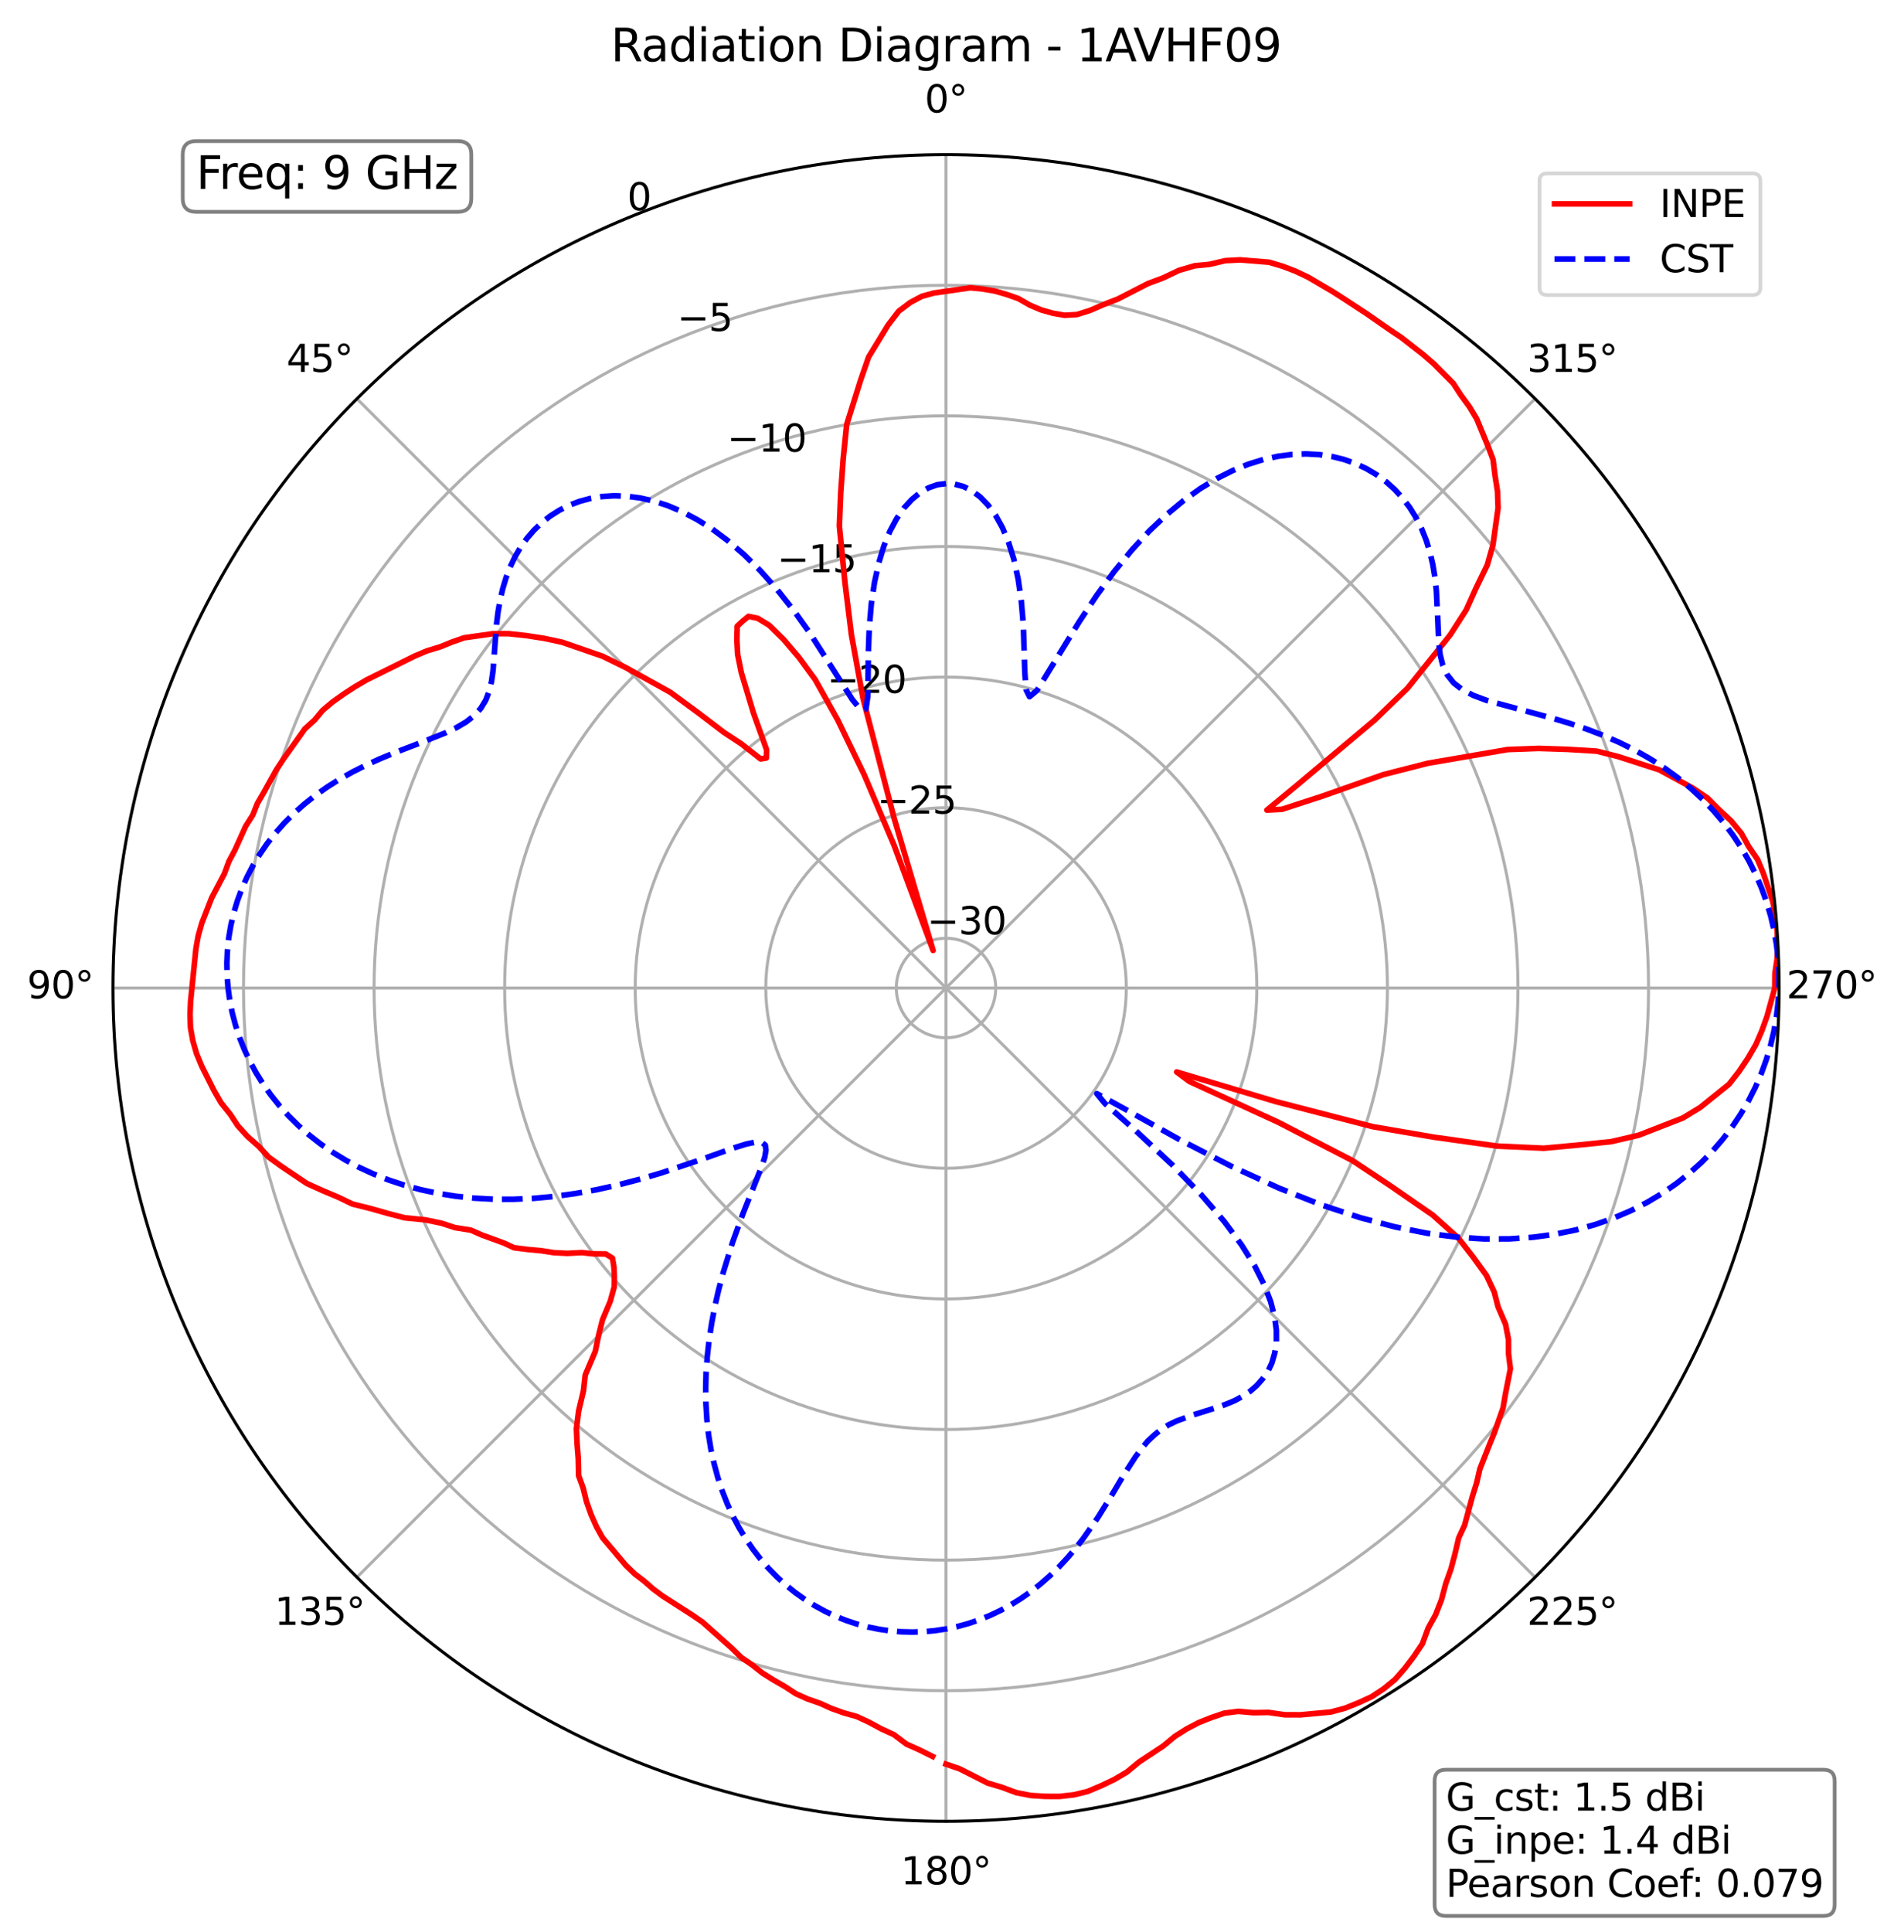 <?xml version="1.0" encoding="utf-8" standalone="no"?>
<!DOCTYPE svg PUBLIC "-//W3C//DTD SVG 1.1//EN"
  "http://www.w3.org/Graphics/SVG/1.1/DTD/svg11.dtd">
<svg xmlns:xlink="http://www.w3.org/1999/xlink" width="506.826pt" height="514.053pt" viewBox="0 0 506.826 514.053" xmlns="http://www.w3.org/2000/svg" version="1.1">
 <defs>
  <style type="text/css">*{stroke-linejoin: round; stroke-linecap: butt}</style>
 </defs>
 <g id="figure_1">
  <g id="patch_1">
   <path d="M 0 514.053 
L 506.826 514.053 
L 506.826 0 
L 0 0 
z
" style="fill: #ffffff"/>
  </g>
  <g id="axes_1">
   <g id="patch_2">
    <path d="M 473.582 262.917 
C 473.582 233.796 467.846 204.958 456.702 178.053 
C 445.558 151.149 429.222 126.701 408.63 106.109 
C 388.039 85.517 363.591 69.182 336.686 58.038 
C 309.782 46.893 280.944 41.157 251.822 41.157 
C 222.701 41.157 193.863 46.893 166.959 58.038 
C 140.054 69.182 115.606 85.517 95.014 106.109 
C 74.423 126.701 58.087 151.149 46.943 178.053 
C 35.799 204.958 30.062 233.796 30.062 262.917 
C 30.062 292.038 35.799 320.877 46.943 347.781 
C 58.087 374.686 74.423 399.133 95.014 419.725 
C 115.606 440.317 140.054 456.652 166.959 467.797 
C 193.863 478.941 222.701 484.677 251.822 484.677 
C 280.944 484.677 309.782 478.941 336.686 467.797 
C 363.591 456.652 388.039 440.317 408.63 419.725 
C 429.222 399.133 445.558 374.686 456.702 347.781 
C 467.846 320.877 473.582 292.038 473.582 262.917 
M 251.822 262.917 
C 251.822 262.917 251.822 262.917 251.822 262.917 
C 251.822 262.917 251.822 262.917 251.822 262.917 
C 251.822 262.917 251.822 262.917 251.822 262.917 
C 251.822 262.917 251.822 262.917 251.822 262.917 
C 251.822 262.917 251.822 262.917 251.822 262.917 
C 251.822 262.917 251.822 262.917 251.822 262.917 
C 251.822 262.917 251.822 262.917 251.822 262.917 
C 251.822 262.917 251.822 262.917 251.822 262.917 
C 251.822 262.917 251.822 262.917 251.822 262.917 
C 251.822 262.917 251.822 262.917 251.822 262.917 
C 251.822 262.917 251.822 262.917 251.822 262.917 
C 251.822 262.917 251.822 262.917 251.822 262.917 
C 251.822 262.917 251.822 262.917 251.822 262.917 
C 251.822 262.917 251.822 262.917 251.822 262.917 
C 251.822 262.917 251.822 262.917 251.822 262.917 
C 251.822 262.917 251.822 262.917 251.822 262.917 
M 473.582 262.917 
z
" style="fill: #ffffff"/>
   </g>
   <g id="matplotlib.axis_1">
    <g id="xtick_1">
     <g id="line2d_1">
      <path d="M 251.822 262.917 
L 251.822 41.157 
" clip-path="url(#pcb2d026f83)" style="fill: none; stroke: #b0b0b0; stroke-width: 0.8; stroke-linecap: square"/>
     </g>
     <g id="text_1">
      <!-- 0° -->
      <g transform="translate(246.141 29.917)scale(0.1 -0.1)">
       <defs>
        <path id="DejaVuSans-30" d="M 2034 4250 
Q 1547 4250 1301 3770 
Q 1056 3291 1056 2328 
Q 1056 1369 1301 889 
Q 1547 409 2034 409 
Q 2525 409 2770 889 
Q 3016 1369 3016 2328 
Q 3016 3291 2770 3770 
Q 2525 4250 2034 4250 
z
M 2034 4750 
Q 2819 4750 3233 4129 
Q 3647 3509 3647 2328 
Q 3647 1150 3233 529 
Q 2819 -91 2034 -91 
Q 1250 -91 836 529 
Q 422 1150 422 2328 
Q 422 3509 836 4129 
Q 1250 4750 2034 4750 
z
" transform="scale(0.016)"/>
        <path id="DejaVuSans-b0" d="M 1600 4347 
Q 1350 4347 1178 4173 
Q 1006 4000 1006 3750 
Q 1006 3503 1178 3333 
Q 1350 3163 1600 3163 
Q 1850 3163 2022 3333 
Q 2194 3503 2194 3750 
Q 2194 3997 2020 4172 
Q 1847 4347 1600 4347 
z
M 1600 4750 
Q 1800 4750 1984 4673 
Q 2169 4597 2303 4453 
Q 2447 4313 2519 4134 
Q 2591 3956 2591 3750 
Q 2591 3338 2302 3052 
Q 2013 2766 1594 2766 
Q 1172 2766 890 3047 
Q 609 3328 609 3750 
Q 609 4169 896 4459 
Q 1184 4750 1600 4750 
z
" transform="scale(0.016)"/>
       </defs>
       <use xlink:href="#DejaVuSans-30"/>
       <use xlink:href="#DejaVuSans-b0" x="63.623"/>
      </g>
     </g>
    </g>
    <g id="xtick_2">
     <g id="line2d_2">
      <path d="M 251.822 262.917 
L 95.014 106.109 
" clip-path="url(#pcb2d026f83)" style="fill: none; stroke: #b0b0b0; stroke-width: 0.8; stroke-linecap: square"/>
     </g>
     <g id="text_2">
      <!-- 45° -->
      <g transform="translate(76.253 98.969)scale(0.1 -0.1)">
       <defs>
        <path id="DejaVuSans-34" d="M 2419 4116 
L 825 1625 
L 2419 1625 
L 2419 4116 
z
M 2253 4666 
L 3047 4666 
L 3047 1625 
L 3713 1625 
L 3713 1100 
L 3047 1100 
L 3047 0 
L 2419 0 
L 2419 1100 
L 313 1100 
L 313 1709 
L 2253 4666 
z
" transform="scale(0.016)"/>
        <path id="DejaVuSans-35" d="M 691 4666 
L 3169 4666 
L 3169 4134 
L 1269 4134 
L 1269 2991 
Q 1406 3038 1543 3061 
Q 1681 3084 1819 3084 
Q 2600 3084 3056 2656 
Q 3513 2228 3513 1497 
Q 3513 744 3044 326 
Q 2575 -91 1722 -91 
Q 1428 -91 1123 -41 
Q 819 9 494 109 
L 494 744 
Q 775 591 1075 516 
Q 1375 441 1709 441 
Q 2250 441 2565 725 
Q 2881 1009 2881 1497 
Q 2881 1984 2565 2268 
Q 2250 2553 1709 2553 
Q 1456 2553 1204 2497 
Q 953 2441 691 2322 
L 691 4666 
z
" transform="scale(0.016)"/>
       </defs>
       <use xlink:href="#DejaVuSans-34"/>
       <use xlink:href="#DejaVuSans-35" x="63.623"/>
       <use xlink:href="#DejaVuSans-b0" x="127.246"/>
      </g>
     </g>
    </g>
    <g id="xtick_3">
     <g id="line2d_3">
      <path d="M 251.822 262.917 
L 30.062 262.917 
" clip-path="url(#pcb2d026f83)" style="fill: none; stroke: #b0b0b0; stroke-width: 0.8; stroke-linecap: square"/>
     </g>
     <g id="text_3">
      <!-- 90° -->
      <g transform="translate(7.2 265.677)scale(0.1 -0.1)">
       <defs>
        <path id="DejaVuSans-39" d="M 703 97 
L 703 672 
Q 941 559 1184 500 
Q 1428 441 1663 441 
Q 2288 441 2617 861 
Q 2947 1281 2994 2138 
Q 2813 1869 2534 1725 
Q 2256 1581 1919 1581 
Q 1219 1581 811 2004 
Q 403 2428 403 3163 
Q 403 3881 828 4315 
Q 1253 4750 1959 4750 
Q 2769 4750 3195 4129 
Q 3622 3509 3622 2328 
Q 3622 1225 3098 567 
Q 2575 -91 1691 -91 
Q 1453 -91 1209 -44 
Q 966 3 703 97 
z
M 1959 2075 
Q 2384 2075 2632 2365 
Q 2881 2656 2881 3163 
Q 2881 3666 2632 3958 
Q 2384 4250 1959 4250 
Q 1534 4250 1286 3958 
Q 1038 3666 1038 3163 
Q 1038 2656 1286 2365 
Q 1534 2075 1959 2075 
z
" transform="scale(0.016)"/>
       </defs>
       <use xlink:href="#DejaVuSans-39"/>
       <use xlink:href="#DejaVuSans-30" x="63.623"/>
       <use xlink:href="#DejaVuSans-b0" x="127.246"/>
      </g>
     </g>
    </g>
    <g id="xtick_4">
     <g id="line2d_4">
      <path d="M 251.822 262.917 
L 95.014 419.725 
" clip-path="url(#pcb2d026f83)" style="fill: none; stroke: #b0b0b0; stroke-width: 0.8; stroke-linecap: square"/>
     </g>
     <g id="text_4">
      <!-- 135° -->
      <g transform="translate(73.071 432.384)scale(0.1 -0.1)">
       <defs>
        <path id="DejaVuSans-31" d="M 794 531 
L 1825 531 
L 1825 4091 
L 703 3866 
L 703 4441 
L 1819 4666 
L 2450 4666 
L 2450 531 
L 3481 531 
L 3481 0 
L 794 0 
L 794 531 
z
" transform="scale(0.016)"/>
        <path id="DejaVuSans-33" d="M 2597 2516 
Q 3050 2419 3304 2112 
Q 3559 1806 3559 1356 
Q 3559 666 3084 287 
Q 2609 -91 1734 -91 
Q 1441 -91 1130 -33 
Q 819 25 488 141 
L 488 750 
Q 750 597 1062 519 
Q 1375 441 1716 441 
Q 2309 441 2620 675 
Q 2931 909 2931 1356 
Q 2931 1769 2642 2001 
Q 2353 2234 1838 2234 
L 1294 2234 
L 1294 2753 
L 1863 2753 
Q 2328 2753 2575 2939 
Q 2822 3125 2822 3475 
Q 2822 3834 2567 4026 
Q 2313 4219 1838 4219 
Q 1578 4219 1281 4162 
Q 984 4106 628 3988 
L 628 4550 
Q 988 4650 1302 4700 
Q 1616 4750 1894 4750 
Q 2613 4750 3031 4423 
Q 3450 4097 3450 3541 
Q 3450 3153 3228 2886 
Q 3006 2619 2597 2516 
z
" transform="scale(0.016)"/>
       </defs>
       <use xlink:href="#DejaVuSans-31"/>
       <use xlink:href="#DejaVuSans-33" x="63.623"/>
       <use xlink:href="#DejaVuSans-35" x="127.246"/>
       <use xlink:href="#DejaVuSans-b0" x="190.869"/>
      </g>
     </g>
    </g>
    <g id="xtick_5">
     <g id="line2d_5">
      <path d="M 251.822 262.917 
L 251.822 484.677 
" clip-path="url(#pcb2d026f83)" style="fill: none; stroke: #b0b0b0; stroke-width: 0.8; stroke-linecap: square"/>
     </g>
     <g id="text_5">
      <!-- 180° -->
      <g transform="translate(239.779 501.437)scale(0.1 -0.1)">
       <defs>
        <path id="DejaVuSans-38" d="M 2034 2216 
Q 1584 2216 1326 1975 
Q 1069 1734 1069 1313 
Q 1069 891 1326 650 
Q 1584 409 2034 409 
Q 2484 409 2743 651 
Q 3003 894 3003 1313 
Q 3003 1734 2745 1975 
Q 2488 2216 2034 2216 
z
M 1403 2484 
Q 997 2584 770 2862 
Q 544 3141 544 3541 
Q 544 4100 942 4425 
Q 1341 4750 2034 4750 
Q 2731 4750 3128 4425 
Q 3525 4100 3525 3541 
Q 3525 3141 3298 2862 
Q 3072 2584 2669 2484 
Q 3125 2378 3379 2068 
Q 3634 1759 3634 1313 
Q 3634 634 3220 271 
Q 2806 -91 2034 -91 
Q 1263 -91 848 271 
Q 434 634 434 1313 
Q 434 1759 690 2068 
Q 947 2378 1403 2484 
z
M 1172 3481 
Q 1172 3119 1398 2916 
Q 1625 2713 2034 2713 
Q 2441 2713 2670 2916 
Q 2900 3119 2900 3481 
Q 2900 3844 2670 4047 
Q 2441 4250 2034 4250 
Q 1625 4250 1398 4047 
Q 1172 3844 1172 3481 
z
" transform="scale(0.016)"/>
       </defs>
       <use xlink:href="#DejaVuSans-31"/>
       <use xlink:href="#DejaVuSans-38" x="63.623"/>
       <use xlink:href="#DejaVuSans-30" x="127.246"/>
       <use xlink:href="#DejaVuSans-b0" x="190.869"/>
      </g>
     </g>
    </g>
    <g id="xtick_6">
     <g id="line2d_6">
      <path d="M 251.822 262.917 
L 408.63 419.725 
" clip-path="url(#pcb2d026f83)" style="fill: none; stroke: #b0b0b0; stroke-width: 0.8; stroke-linecap: square"/>
     </g>
     <g id="text_6">
      <!-- 225° -->
      <g transform="translate(406.486 432.384)scale(0.1 -0.1)">
       <defs>
        <path id="DejaVuSans-32" d="M 1228 531 
L 3431 531 
L 3431 0 
L 469 0 
L 469 531 
Q 828 903 1448 1529 
Q 2069 2156 2228 2338 
Q 2531 2678 2651 2914 
Q 2772 3150 2772 3378 
Q 2772 3750 2511 3984 
Q 2250 4219 1831 4219 
Q 1534 4219 1204 4116 
Q 875 4013 500 3803 
L 500 4441 
Q 881 4594 1212 4672 
Q 1544 4750 1819 4750 
Q 2544 4750 2975 4387 
Q 3406 4025 3406 3419 
Q 3406 3131 3298 2873 
Q 3191 2616 2906 2266 
Q 2828 2175 2409 1742 
Q 1991 1309 1228 531 
z
" transform="scale(0.016)"/>
       </defs>
       <use xlink:href="#DejaVuSans-32"/>
       <use xlink:href="#DejaVuSans-32" x="63.623"/>
       <use xlink:href="#DejaVuSans-35" x="127.246"/>
       <use xlink:href="#DejaVuSans-b0" x="190.869"/>
      </g>
     </g>
    </g>
    <g id="xtick_7">
     <g id="line2d_7">
      <path d="M 251.822 262.917 
L 473.582 262.917 
" clip-path="url(#pcb2d026f83)" style="fill: none; stroke: #b0b0b0; stroke-width: 0.8; stroke-linecap: square"/>
     </g>
     <g id="text_7">
      <!-- 270° -->
      <g transform="translate(475.539 265.677)scale(0.1 -0.1)">
       <defs>
        <path id="DejaVuSans-37" d="M 525 4666 
L 3525 4666 
L 3525 4397 
L 1831 0 
L 1172 0 
L 2766 4134 
L 525 4134 
L 525 4666 
z
" transform="scale(0.016)"/>
       </defs>
       <use xlink:href="#DejaVuSans-32"/>
       <use xlink:href="#DejaVuSans-37" x="63.623"/>
       <use xlink:href="#DejaVuSans-30" x="127.246"/>
       <use xlink:href="#DejaVuSans-b0" x="190.869"/>
      </g>
     </g>
    </g>
    <g id="xtick_8">
     <g id="line2d_8">
      <path d="M 251.822 262.917 
L 408.63 106.109 
" clip-path="url(#pcb2d026f83)" style="fill: none; stroke: #b0b0b0; stroke-width: 0.8; stroke-linecap: square"/>
     </g>
     <g id="text_8">
      <!-- 315° -->
      <g transform="translate(406.486 98.969)scale(0.1 -0.1)">
       <use xlink:href="#DejaVuSans-33"/>
       <use xlink:href="#DejaVuSans-31" x="63.623"/>
       <use xlink:href="#DejaVuSans-35" x="127.246"/>
       <use xlink:href="#DejaVuSans-b0" x="190.869"/>
      </g>
     </g>
    </g>
   </g>
   <g id="matplotlib.axis_2">
    <g id="ytick_1">
     <g id="line2d_9">
      <path d="M 251.822 249.688 
C 250.085 249.688 248.365 250.03 246.76 250.695 
C 245.155 251.36 243.696 252.334 242.468 253.563 
C 241.24 254.791 240.265 256.25 239.6 257.855 
C 238.936 259.46 238.593 261.18 238.593 262.917 
C 238.593 264.654 238.936 266.375 239.6 267.98 
C 240.265 269.585 241.24 271.043 242.468 272.272 
C 243.696 273.5 245.155 274.475 246.76 275.139 
C 248.365 275.804 250.085 276.146 251.822 276.146 
C 253.56 276.146 255.28 275.804 256.885 275.139 
C 258.49 274.475 259.949 273.5 261.177 272.272 
C 262.405 271.043 263.38 269.585 264.045 267.98 
C 264.709 266.375 265.052 264.654 265.052 262.917 
C 265.052 261.18 264.709 259.46 264.045 257.855 
C 263.38 256.25 262.405 254.791 261.177 253.563 
C 259.949 252.334 258.49 251.36 256.885 250.695 
C 255.28 250.03 253.56 249.688 251.822 249.688 
" clip-path="url(#pcb2d026f83)" style="fill: none; stroke: #b0b0b0; stroke-width: 0.8; stroke-linecap: square"/>
     </g>
     <g id="text_9">
      <!-- −30 -->
      <g transform="translate(246.76 248.615)scale(0.1 -0.1)">
       <defs>
        <path id="DejaVuSans-2212" d="M 678 2272 
L 4684 2272 
L 4684 1741 
L 678 1741 
L 678 2272 
z
" transform="scale(0.016)"/>
       </defs>
       <use xlink:href="#DejaVuSans-2212"/>
       <use xlink:href="#DejaVuSans-33" x="83.789"/>
       <use xlink:href="#DejaVuSans-30" x="147.412"/>
      </g>
     </g>
    </g>
    <g id="ytick_2">
     <g id="line2d_10">
      <path d="M 251.822 214.933 
C 245.521 214.933 239.281 216.174 233.46 218.585 
C 227.638 220.997 222.348 224.531 217.892 228.987 
C 213.437 233.443 209.902 238.733 207.491 244.554 
C 205.079 250.376 203.838 256.616 203.838 262.917 
C 203.838 269.218 205.079 275.458 207.491 281.28 
C 209.902 287.102 213.437 292.392 217.892 296.847 
C 222.348 301.303 227.638 304.838 233.46 307.249 
C 239.281 309.66 245.521 310.902 251.822 310.902 
C 258.124 310.902 264.364 309.66 270.185 307.249 
C 276.007 304.838 281.297 301.303 285.753 296.847 
C 290.208 292.392 293.743 287.102 296.154 281.28 
C 298.566 275.458 299.807 269.218 299.807 262.917 
C 299.807 256.616 298.566 250.376 296.154 244.554 
C 293.743 238.733 290.208 233.443 285.753 228.987 
C 281.297 224.531 276.007 220.997 270.185 218.585 
C 264.364 216.174 258.124 214.933 251.822 214.933 
" clip-path="url(#pcb2d026f83)" style="fill: none; stroke: #b0b0b0; stroke-width: 0.8; stroke-linecap: square"/>
     </g>
     <g id="text_10">
      <!-- −25 -->
      <g transform="translate(233.46 216.506)scale(0.1 -0.1)">
       <use xlink:href="#DejaVuSans-2212"/>
       <use xlink:href="#DejaVuSans-32" x="83.789"/>
       <use xlink:href="#DejaVuSans-35" x="147.412"/>
      </g>
     </g>
    </g>
    <g id="ytick_3">
     <g id="line2d_11">
      <path d="M 251.822 180.178 
C 240.957 180.178 230.198 182.318 220.159 186.476 
C 210.121 190.634 201 196.729 193.317 204.412 
C 185.634 212.094 179.539 221.216 175.381 231.254 
C 171.223 241.292 169.083 252.052 169.083 262.917 
C 169.083 273.782 171.223 284.542 175.381 294.58 
C 179.539 304.618 185.634 313.74 193.317 321.423 
C 201 329.106 210.121 335.201 220.159 339.358 
C 230.198 343.516 240.957 345.657 251.822 345.657 
C 262.688 345.657 273.447 343.516 283.486 339.358 
C 293.524 335.201 302.645 329.106 310.328 321.423 
C 318.011 313.74 324.106 304.618 328.264 294.58 
C 332.422 284.542 334.562 273.782 334.562 262.917 
C 334.562 252.052 332.422 241.292 328.264 231.254 
C 324.106 221.216 318.011 212.094 310.328 204.412 
C 302.645 196.729 293.524 190.634 283.486 186.476 
C 273.447 182.318 262.688 180.178 251.822 180.178 
" clip-path="url(#pcb2d026f83)" style="fill: none; stroke: #b0b0b0; stroke-width: 0.8; stroke-linecap: square"/>
     </g>
     <g id="text_11">
      <!-- −20 -->
      <g transform="translate(220.159 184.396)scale(0.1 -0.1)">
       <use xlink:href="#DejaVuSans-2212"/>
       <use xlink:href="#DejaVuSans-32" x="83.789"/>
       <use xlink:href="#DejaVuSans-30" x="147.412"/>
      </g>
     </g>
    </g>
    <g id="ytick_4">
     <g id="line2d_12">
      <path d="M 251.822 145.423 
C 236.393 145.423 221.114 148.462 206.859 154.366 
C 192.604 160.271 179.651 168.926 168.741 179.836 
C 157.831 190.746 149.176 203.699 143.272 217.954 
C 137.367 232.209 134.328 247.488 134.328 262.917 
C 134.328 278.346 137.367 293.626 143.272 307.88 
C 149.176 322.135 157.831 335.088 168.741 345.998 
C 179.651 356.909 192.604 365.564 206.859 371.468 
C 221.114 377.373 236.393 380.412 251.822 380.412 
C 267.252 380.412 282.531 377.373 296.786 371.468 
C 311.041 365.564 323.994 356.909 334.904 345.998 
C 345.814 335.088 354.469 322.135 360.373 307.88 
C 366.278 293.626 369.317 278.346 369.317 262.917 
C 369.317 247.488 366.278 232.209 360.373 217.954 
C 354.469 203.699 345.814 190.746 334.904 179.836 
C 323.994 168.926 311.041 160.271 296.786 154.366 
C 282.531 148.462 267.252 145.423 251.822 145.423 
" clip-path="url(#pcb2d026f83)" style="fill: none; stroke: #b0b0b0; stroke-width: 0.8; stroke-linecap: square"/>
     </g>
     <g id="text_12">
      <!-- −15 -->
      <g transform="translate(206.859 152.287)scale(0.1 -0.1)">
       <use xlink:href="#DejaVuSans-2212"/>
       <use xlink:href="#DejaVuSans-31" x="83.789"/>
       <use xlink:href="#DejaVuSans-35" x="147.412"/>
      </g>
     </g>
    </g>
    <g id="ytick_5">
     <g id="line2d_13">
      <path d="M 251.822 110.667 
C 231.829 110.667 212.03 114.606 193.559 122.257 
C 175.088 129.908 158.303 141.123 144.166 155.26 
C 130.028 169.398 118.813 186.182 111.162 204.654 
C 103.511 223.125 99.573 242.924 99.573 262.917 
C 99.573 282.91 103.511 302.709 111.162 321.181 
C 118.813 339.652 130.028 356.437 144.166 370.574 
C 158.303 384.711 175.088 395.927 193.559 403.578 
C 212.03 411.229 231.829 415.167 251.822 415.167 
C 271.816 415.167 291.615 411.229 310.086 403.578 
C 328.557 395.927 345.342 384.711 359.479 370.574 
C 373.617 356.437 384.832 339.652 392.483 321.181 
C 400.134 302.709 404.072 282.91 404.072 262.917 
C 404.072 242.924 400.134 223.125 392.483 204.654 
C 384.832 186.182 373.617 169.398 359.479 155.26 
C 345.342 141.123 328.557 129.908 310.086 122.257 
C 291.615 114.606 271.816 110.667 251.822 110.667 
" clip-path="url(#pcb2d026f83)" style="fill: none; stroke: #b0b0b0; stroke-width: 0.8; stroke-linecap: square"/>
     </g>
     <g id="text_13">
      <!-- −10 -->
      <g transform="translate(193.559 120.177)scale(0.1 -0.1)">
       <use xlink:href="#DejaVuSans-2212"/>
       <use xlink:href="#DejaVuSans-31" x="83.789"/>
       <use xlink:href="#DejaVuSans-30" x="147.412"/>
      </g>
     </g>
    </g>
    <g id="ytick_6">
     <g id="line2d_14">
      <path d="M 251.822 75.912 
C 227.265 75.912 202.947 80.75 180.259 90.147 
C 157.571 99.545 136.955 113.32 119.59 130.685 
C 102.225 148.049 88.45 168.666 79.053 191.354 
C 69.655 214.041 64.818 238.36 64.818 262.917 
C 64.818 287.474 69.655 311.793 79.053 334.481 
C 88.45 357.169 102.225 377.785 119.59 395.15 
C 136.955 412.514 157.571 426.29 180.259 435.687 
C 202.947 445.085 227.265 449.922 251.822 449.922 
C 276.38 449.922 300.698 445.085 323.386 435.687 
C 346.074 426.29 366.69 412.514 384.055 395.15 
C 401.42 377.785 415.195 357.169 424.592 334.481 
C 433.99 311.793 438.827 287.474 438.827 262.917 
C 438.827 238.36 433.99 214.041 424.592 191.354 
C 415.195 168.666 401.42 148.049 384.055 130.685 
C 366.69 113.32 346.074 99.545 323.386 90.147 
C 300.698 80.75 276.38 75.912 251.822 75.912 
" clip-path="url(#pcb2d026f83)" style="fill: none; stroke: #b0b0b0; stroke-width: 0.8; stroke-linecap: square"/>
     </g>
     <g id="text_14">
      <!-- −5 -->
      <g transform="translate(180.259 88.068)scale(0.1 -0.1)">
       <use xlink:href="#DejaVuSans-2212"/>
       <use xlink:href="#DejaVuSans-35" x="83.789"/>
      </g>
     </g>
    </g>
    <g id="ytick_7">
     <g id="line2d_15">
      <path d="M 251.822 41.157 
C 222.701 41.157 193.863 46.893 166.959 58.038 
C 140.054 69.182 115.606 85.517 95.014 106.109 
C 74.423 126.701 58.087 151.149 46.943 178.053 
C 35.799 204.958 30.062 233.796 30.062 262.917 
C 30.062 292.038 35.799 320.877 46.943 347.781 
C 58.087 374.686 74.423 399.133 95.014 419.725 
C 115.606 440.317 140.054 456.652 166.959 467.797 
C 193.863 478.941 222.701 484.677 251.822 484.677 
C 280.944 484.677 309.782 478.941 336.686 467.797 
C 363.591 456.652 388.039 440.317 408.63 419.725 
C 429.222 399.133 445.558 374.686 456.702 347.781 
C 467.846 320.877 473.582 292.038 473.582 262.917 
C 473.582 233.796 467.846 204.958 456.702 178.053 
C 445.558 151.149 429.222 126.701 408.63 106.109 
C 388.039 85.517 363.591 69.182 336.686 58.038 
C 309.782 46.893 280.944 41.157 251.822 41.157 
" clip-path="url(#pcb2d026f83)" style="fill: none; stroke: #b0b0b0; stroke-width: 0.8; stroke-linecap: square"/>
     </g>
     <g id="text_15">
      <!-- 0 -->
      <g transform="translate(166.959 55.958)scale(0.1 -0.1)">
       <use xlink:href="#DejaVuSans-30"/>
      </g>
     </g>
    </g>
   </g>
   <g id="line2d_16">
    <path d="M 251.822 469.461 
L 255.45 470.709 
L 262.91 474.489 
L 266.696 475.615 
L 270.557 477.054 
L 274.407 477.794 
L 278.236 478.036 
L 282.057 478.045 
L 285.828 477.622 
L 289.522 476.722 
L 293.09 475.219 
L 296.594 473.549 
L 299.989 471.55 
L 303.181 468.904 
L 309.66 464.621 
L 312.712 462.078 
L 315.882 460.073 
L 319.126 458.379 
L 322.481 457.051 
L 325.899 455.892 
L 329.596 455.414 
L 333.683 455.768 
L 337.652 455.694 
L 342.008 456.321 
L 346.159 456.336 
L 354.265 455.583 
L 358.053 454.563 
L 361.636 453.119 
L 365.139 451.507 
L 368.343 449.389 
L 371.33 446.942 
L 373.944 443.97 
L 376.367 440.786 
L 378.619 437.438 
L 380.173 433.244 
L 382.134 429.708 
L 383.686 425.755 
L 384.837 421.437 
L 386.229 417.534 
L 387.325 413.408 
L 388.291 409.262 
L 389.868 405.867 
L 391.938 398.225 
L 393.068 394.631 
L 393.935 390.876 
L 396.52 384.332 
L 397.822 381.146 
L 400.1 374.652 
L 400.706 371.087 
L 402.05 364.247 
L 401.552 360.152 
L 401.54 356.471 
L 400.761 352.408 
L 398.76 347.752 
L 397.738 343.799 
L 395.672 339.403 
L 392.005 334.344 
L 388.164 329.415 
L 381.353 323.318 
L 370.221 315.632 
L 360.034 308.85 
L 340.254 298.646 
L 316.613 287.788 
L 313.21 285.26 
L 339.676 293.168 
L 365.365 299.809 
L 381.632 302.604 
L 398.528 304.984 
L 410.93 305.55 
L 419.628 304.756 
L 428.894 303.797 
L 436.169 302.101 
L 447.973 297.504 
L 452.563 294.711 
L 460.27 288.511 
L 462.932 285.106 
L 465.288 281.593 
L 467.377 277.99 
L 468.975 274.298 
L 470.328 270.548 
L 472.422 262.917 
L 472.471 259.066 
L 473.044 255.192 
L 473.154 251.318 
L 473.042 247.448 
L 472.649 243.597 
L 471.863 239.79 
L 469.359 232.344 
L 467.831 228.705 
L 465.463 225.247 
L 463.538 221.764 
L 460.85 218.487 
L 457.557 215.42 
L 454.531 212.376 
L 450.53 209.674 
L 441.691 204.869 
L 430.709 201.322 
L 425.002 199.885 
L 417.25 199.415 
L 409.614 199.165 
L 401.304 199.466 
L 380.081 203.109 
L 368.278 206.118 
L 352.076 211.835 
L 341.282 215.351 
L 337.241 215.569 
L 345.166 209.025 
L 365.865 191.656 
L 374.7 183.119 
L 386.041 168.936 
L 390.291 162.314 
L 392.833 156.658 
L 395.892 150.357 
L 397.406 145.026 
L 398.769 135.178 
L 398.615 130.745 
L 397.969 126.634 
L 397.433 122.303 
L 396.063 118.677 
L 393.074 111.443 
L 391.121 108.211 
L 388.919 105.205 
L 386.838 102.011 
L 381.624 96.779 
L 378.843 94.355 
L 373.026 89.82 
L 369.96 87.771 
L 363.904 83.549 
L 357.719 79.5 
L 354.596 77.509 
L 348.205 73.757 
L 344.855 72.172 
L 341.386 70.849 
L 337.811 69.785 
L 330.104 69.163 
L 326.118 69.371 
L 321.908 70.358 
L 317.996 70.735 
L 313.878 71.929 
L 309.593 73.96 
L 305.575 75.459 
L 297.531 79.592 
L 293.814 81.03 
L 290.147 82.616 
L 286.656 83.715 
L 283.387 83.908 
L 280.262 83.357 
L 277.18 82.489 
L 274.134 81.204 
L 271.104 79.467 
L 267.969 78.362 
L 264.792 77.45 
L 261.571 76.904 
L 258.33 76.575 
L 248.594 77.977 
L 245.395 78.847 
L 242.264 80.521 
L 239.229 82.817 
L 236.389 86.512 
L 231.208 95.023 
L 229.087 101.143 
L 225.382 112.967 
L 224.452 122.11 
L 223.798 131.074 
L 223.436 139.961 
L 224.916 155.003 
L 226.634 168.911 
L 229.729 185.869 
L 238.025 217.787 
L 248.385 252.933 
L 238.038 225.044 
L 230.055 206.212 
L 223.038 191.674 
L 216.987 180.849 
L 212.648 174.929 
L 208.551 170.12 
L 204.744 166.391 
L 201.694 164.534 
L 199.24 164.024 
L 197.701 165.279 
L 196.238 166.642 
L 196.149 170.26 
L 196.356 174.152 
L 197.333 179.01 
L 200.534 189.669 
L 204.066 199.542 
L 203.998 201.705 
L 202.461 201.96 
L 197.267 197.9 
L 192.693 194.896 
L 185.938 189.745 
L 178.447 184.231 
L 166.534 177.629 
L 160.394 174.625 
L 149.635 170.907 
L 144.777 169.864 
L 140.07 169.146 
L 135.398 168.639 
L 131.163 168.648 
L 123.555 169.725 
L 120.331 170.846 
L 117.206 172.117 
L 113.659 173.193 
L 110.423 174.561 
L 97.601 180.916 
L 94.484 182.749 
L 91.472 184.709 
L 88.55 186.782 
L 85.875 189.032 
L 83.766 191.581 
L 81.148 193.96 
L 75.335 202.148 
L 73.488 204.973 
L 70.231 210.847 
L 68.517 213.801 
L 67.277 216.905 
L 65.391 219.876 
L 62.57 226.13 
L 60.923 229.256 
L 59.726 232.492 
L 56.353 238.916 
L 53.744 245.588 
L 52.771 248.998 
L 52.156 252.453 
L 50.738 266.427 
L 50.586 269.945 
L 50.705 273.457 
L 51.329 276.937 
L 52.317 280.372 
L 53.71 283.74 
L 57.008 290.297 
L 58.847 293.481 
L 61.286 296.514 
L 63.286 299.565 
L 65.899 302.436 
L 68.96 305.134 
L 71.458 307.887 
L 74.842 310.339 
L 81.677 314.936 
L 85.876 316.836 
L 90.083 318.609 
L 93.842 320.417 
L 98.815 321.651 
L 103.293 322.927 
L 107.741 324.076 
L 113.231 324.622 
L 117.561 325.525 
L 121.085 326.682 
L 125.346 327.36 
L 128.233 328.631 
L 134.219 330.816 
L 136.804 332.027 
L 140.474 332.495 
L 144.154 332.838 
L 147.408 333.346 
L 150.982 333.527 
L 154.906 333.331 
L 157.943 333.661 
L 161.235 333.692 
L 163.04 334.812 
L 163.414 337.101 
L 163.536 339.663 
L 163.505 342.439 
L 162.456 346.253 
L 160.364 351.238 
L 159.324 355.416 
L 158.466 359.591 
L 155.777 365.913 
L 155.31 370.105 
L 154.049 375.393 
L 153.431 380.176 
L 153.616 384.192 
L 153.937 388.205 
L 154.026 392.697 
L 155.203 395.903 
L 156.115 399.602 
L 157.322 403.02 
L 158.748 406.24 
L 160.401 409.222 
L 166.637 416.596 
L 168.934 418.808 
L 171.421 420.714 
L 173.831 422.824 
L 176.375 424.715 
L 184.378 429.847 
L 187.038 431.687 
L 194.752 438.561 
L 197.347 441.099 
L 200.179 443.019 
L 202.972 445.229 
L 205.908 447.072 
L 208.91 448.793 
L 211.899 450.745 
L 215.041 452.143 
L 218.259 453.262 
L 221.448 454.691 
L 224.708 455.846 
L 228.021 456.766 
L 231.289 458.278 
L 234.575 460.054 
L 237.93 461.594 
L 241.278 464.118 
L 244.742 465.668 
L 248.253 467.414 
L 248.253 467.414 
" clip-path="url(#pcb2d026f83)" style="fill: none; stroke: #ff0000; stroke-width: 1.5; stroke-linecap: square"/>
   </g>
   <g id="line2d_17">
    <path d="M 251.822 128.691 
L 249.485 128.99 
L 247.174 129.815 
L 244.914 131.097 
L 242.731 132.902 
L 240.645 135.157 
L 238.693 137.999 
L 236.896 141.352 
L 235.29 145.279 
L 233.913 149.842 
L 232.787 154.963 
L 231.941 160.634 
L 231.402 166.844 
L 231.151 173.378 
L 231.007 185.233 
L 230.517 188.615 
L 229.223 188.998 
L 226.884 186.164 
L 215.553 168.431 
L 211.175 162.311 
L 206.764 156.766 
L 202.374 151.853 
L 198.034 147.567 
L 193.774 143.9 
L 189.591 140.782 
L 185.544 138.266 
L 181.559 136.158 
L 177.696 134.526 
L 173.952 133.319 
L 170.328 132.499 
L 166.831 132.041 
L 163.467 131.925 
L 160.246 132.132 
L 157.168 132.636 
L 154.244 133.426 
L 151.476 134.48 
L 148.878 135.792 
L 146.447 137.336 
L 144.199 139.11 
L 142.134 141.095 
L 140.257 143.277 
L 138.572 145.643 
L 137.088 148.183 
L 135.803 150.878 
L 134.714 153.712 
L 133.823 156.67 
L 133.115 159.726 
L 132.573 162.855 
L 132.179 166.032 
L 131.69 172.391 
L 131.235 178.481 
L 130.84 181.313 
L 130.215 183.945 
L 129.286 186.348 
L 127.974 188.502 
L 126.243 190.414 
L 124.085 192.111 
L 121.512 193.63 
L 118.576 195.025 
L 111.903 197.672 
L 104.67 200.454 
L 101.005 201.983 
L 97.388 203.635 
L 93.849 205.42 
L 90.425 207.343 
L 87.139 209.408 
L 84.01 211.612 
L 81.056 213.951 
L 78.273 216.415 
L 75.687 219.002 
L 73.295 221.701 
L 71.1 224.503 
L 69.106 227.401 
L 67.316 230.384 
L 65.733 233.444 
L 64.352 236.57 
L 63.176 239.754 
L 62.206 242.988 
L 61.444 246.261 
L 60.884 249.565 
L 60.534 252.892 
L 60.388 256.232 
L 60.44 259.577 
L 60.703 262.917 
L 61.163 266.245 
L 61.826 269.552 
L 62.693 272.829 
L 63.762 276.068 
L 65.031 279.259 
L 66.499 282.395 
L 68.164 285.468 
L 70.031 288.466 
L 72.091 291.384 
L 74.353 294.21 
L 76.81 296.936 
L 79.463 299.553 
L 82.31 302.052 
L 85.345 304.425 
L 88.586 306.656 
L 92.014 308.742 
L 95.63 310.67 
L 99.442 312.429 
L 103.444 314.008 
L 107.631 315.399 
L 112.008 316.587 
L 116.569 317.563 
L 121.293 318.324 
L 126.217 318.841 
L 131.307 319.115 
L 136.554 319.137 
L 141.95 318.9 
L 147.486 318.394 
L 153.151 317.612 
L 158.876 316.58 
L 164.653 315.294 
L 170.414 313.787 
L 176.036 312.133 
L 186.626 308.569 
L 195.364 305.461 
L 198.69 304.429 
L 201.205 303.906 
L 202.833 304.024 
L 203.716 304.736 
L 203.885 306.081 
L 203.578 307.906 
L 202.82 310.238 
L 200.542 316.02 
L 197.775 322.943 
L 194.988 330.65 
L 192.422 338.946 
L 191.29 343.246 
L 190.291 347.608 
L 189.466 351.972 
L 188.775 356.389 
L 188.296 360.739 
L 187.95 365.134 
L 187.846 369.391 
L 187.907 373.622 
L 188.164 377.76 
L 188.612 381.8 
L 189.244 385.734 
L 190.087 389.494 
L 191.078 393.185 
L 192.246 396.727 
L 193.58 400.127 
L 195.07 403.385 
L 196.708 406.495 
L 198.488 409.454 
L 200.401 412.255 
L 202.442 414.895 
L 204.6 417.375 
L 206.87 419.686 
L 209.238 421.843 
L 211.704 423.823 
L 214.254 425.644 
L 216.885 427.288 
L 219.585 428.766 
L 222.349 430.07 
L 225.17 431.198 
L 228.038 432.153 
L 230.947 432.936 
L 233.889 433.544 
L 236.857 433.976 
L 239.843 434.232 
L 242.84 434.311 
L 245.841 434.213 
L 248.837 433.936 
L 251.822 433.483 
L 254.789 432.852 
L 257.729 432.045 
L 260.634 431.056 
L 263.499 429.899 
L 266.314 428.561 
L 269.075 427.06 
L 271.771 425.381 
L 274.397 423.542 
L 276.946 421.538 
L 279.411 419.378 
L 281.788 417.078 
L 284.071 414.634 
L 286.259 412.078 
L 288.347 409.41 
L 292.232 403.843 
L 295.766 398.163 
L 299.038 392.641 
L 302.235 387.691 
L 303.861 385.513 
L 305.512 383.506 
L 307.286 381.858 
L 309.109 380.372 
L 311.056 379.169 
L 313.108 378.179 
L 317.441 376.572 
L 324.246 374.439 
L 326.492 373.619 
L 328.692 372.698 
L 330.759 371.564 
L 332.727 370.281 
L 334.503 368.743 
L 336.075 366.96 
L 337.476 364.995 
L 338.56 362.697 
L 339.311 360.084 
L 339.761 357.22 
L 339.752 353.971 
L 339.263 350.358 
L 338.226 346.356 
L 336.517 341.896 
L 334.009 336.918 
L 330.514 331.322 
L 325.891 325.068 
L 319.78 317.948 
L 311.966 309.907 
L 302.729 301.278 
L 294.112 293.643 
L 291.966 291.026 
L 300.23 295.568 
L 313.793 303.161 
L 327.69 310.324 
L 340.422 316.153 
L 351.872 320.681 
L 362.106 324.048 
L 371.442 326.52 
L 379.922 328.187 
L 387.758 329.217 
L 395.011 329.687 
L 401.768 329.677 
L 408.074 329.242 
L 413.977 328.432 
L 419.515 327.288 
L 424.708 325.842 
L 429.579 324.124 
L 434.15 322.159 
L 438.433 319.97 
L 442.441 317.576 
L 446.186 314.997 
L 449.662 312.244 
L 452.896 309.339 
L 455.879 306.291 
L 458.621 303.115 
L 461.125 299.823 
L 463.394 296.427 
L 465.43 292.938 
L 467.236 289.367 
L 468.813 285.724 
L 470.163 282.019 
L 471.288 278.264 
L 472.189 274.466 
L 472.864 270.636 
L 473.312 266.783 
L 473.541 262.917 
L 473.549 259.047 
L 473.329 255.182 
L 472.883 251.332 
L 472.217 247.506 
L 471.333 243.713 
L 470.218 239.963 
L 468.88 236.266 
L 467.316 232.632 
L 465.529 229.069 
L 463.516 225.59 
L 461.277 222.203 
L 458.812 218.92 
L 456.122 215.751 
L 453.207 212.706 
L 450.069 209.797 
L 446.711 207.034 
L 443.133 204.428 
L 439.346 201.987 
L 435.356 199.722 
L 431.181 197.636 
L 426.841 195.734 
L 422.355 194.017 
L 417.768 192.478 
L 413.135 191.096 
L 395.752 186.389 
L 392.242 185.081 
L 389.285 183.553 
L 386.944 181.728 
L 385.217 179.563 
L 384.051 177.047 
L 383.345 174.204 
L 382.972 171.085 
L 382.691 164.301 
L 382.34 157.226 
L 381.967 153.713 
L 381.4 150.277 
L 380.628 146.94 
L 379.632 143.733 
L 378.407 140.676 
L 376.953 137.787 
L 375.276 135.077 
L 373.377 132.566 
L 371.265 130.263 
L 368.95 128.178 
L 366.433 126.33 
L 363.73 124.723 
L 360.852 123.366 
L 357.797 122.284 
L 354.579 121.485 
L 351.21 120.977 
L 347.691 120.786 
L 344.034 120.924 
L 340.245 121.411 
L 336.33 122.273 
L 332.299 123.528 
L 328.152 125.215 
L 323.903 127.353 
L 319.554 129.987 
L 315.112 133.155 
L 310.576 136.921 
L 305.993 141.248 
L 301.308 146.336 
L 296.61 152.064 
L 291.929 158.437 
L 287.317 165.396 
L 276.027 183.747 
L 274.048 185.407 
L 273.106 183.487 
L 272.792 178.811 
L 272.388 166.164 
L 271.85 159.884 
L 271.015 154.074 
L 269.884 148.881 
L 268.481 144.384 
L 266.859 140.455 
L 265.039 137.169 
L 263.061 134.465 
L 260.958 132.277 
L 258.756 130.611 
L 256.483 129.468 
L 254.163 128.851 
L 254.163 128.851 
" clip-path="url(#pcb2d026f83)" style="fill: none; stroke-dasharray: 5.55,2.4; stroke-dashoffset: 0; stroke: #0000ff; stroke-width: 1.5"/>
   </g>
   <g id="patch_3">
    <path d="M 251.822 41.157 
C 222.701 41.157 193.863 46.893 166.959 58.038 
C 140.054 69.182 115.606 85.517 95.014 106.109 
C 74.423 126.701 58.087 151.149 46.943 178.053 
C 35.799 204.958 30.062 233.796 30.062 262.917 
C 30.062 292.038 35.799 320.877 46.943 347.781 
C 58.087 374.686 74.423 399.133 95.014 419.725 
C 115.606 440.317 140.054 456.652 166.959 467.797 
C 193.863 478.941 222.701 484.677 251.822 484.677 
C 280.944 484.677 309.782 478.941 336.686 467.797 
C 363.591 456.652 388.039 440.317 408.63 419.725 
C 429.222 399.133 445.558 374.686 456.702 347.781 
C 467.846 320.877 473.582 292.038 473.582 262.917 
C 473.582 233.796 467.846 204.958 456.702 178.053 
C 445.558 151.149 429.222 126.701 408.63 106.109 
C 388.039 85.517 363.591 69.182 336.686 58.038 
C 309.782 46.893 280.944 41.157 251.822 41.157 
" style="fill: none; stroke: #000000; stroke-width: 0.8; stroke-linejoin: miter; stroke-linecap: square"/>
   </g>
   <g id="text_16">
    <g id="patch_4">
     <path d="M 384.878 509.853 
L 485.369 509.853 
Q 488.369 509.853 488.369 506.853 
L 488.369 473.945 
Q 488.369 470.945 485.369 470.945 
L 384.878 470.945 
Q 381.878 470.945 381.878 473.945 
L 381.878 506.853 
Q 381.878 509.853 384.878 509.853 
z
" style="fill: #ffffff; stroke: #808080; stroke-linejoin: miter"/>
    </g>
    <!-- G_cst: 1.5 dBi -->
    <g transform="translate(384.878 481.822)scale(0.1 -0.1)">
     <defs>
      <path id="DejaVuSans-47" d="M 3809 666 
L 3809 1919 
L 2778 1919 
L 2778 2438 
L 4434 2438 
L 4434 434 
Q 4069 175 3628 42 
Q 3188 -91 2688 -91 
Q 1594 -91 976 548 
Q 359 1188 359 2328 
Q 359 3472 976 4111 
Q 1594 4750 2688 4750 
Q 3144 4750 3555 4637 
Q 3966 4525 4313 4306 
L 4313 3634 
Q 3963 3931 3569 4081 
Q 3175 4231 2741 4231 
Q 1884 4231 1454 3753 
Q 1025 3275 1025 2328 
Q 1025 1384 1454 906 
Q 1884 428 2741 428 
Q 3075 428 3337 486 
Q 3600 544 3809 666 
z
" transform="scale(0.016)"/>
      <path id="DejaVuSans-5f" d="M 3263 -1063 
L 3263 -1509 
L -63 -1509 
L -63 -1063 
L 3263 -1063 
z
" transform="scale(0.016)"/>
      <path id="DejaVuSans-63" d="M 3122 3366 
L 3122 2828 
Q 2878 2963 2633 3030 
Q 2388 3097 2138 3097 
Q 1578 3097 1268 2742 
Q 959 2388 959 1747 
Q 959 1106 1268 751 
Q 1578 397 2138 397 
Q 2388 397 2633 464 
Q 2878 531 3122 666 
L 3122 134 
Q 2881 22 2623 -34 
Q 2366 -91 2075 -91 
Q 1284 -91 818 406 
Q 353 903 353 1747 
Q 353 2603 823 3093 
Q 1294 3584 2113 3584 
Q 2378 3584 2631 3529 
Q 2884 3475 3122 3366 
z
" transform="scale(0.016)"/>
      <path id="DejaVuSans-73" d="M 2834 3397 
L 2834 2853 
Q 2591 2978 2328 3040 
Q 2066 3103 1784 3103 
Q 1356 3103 1142 2972 
Q 928 2841 928 2578 
Q 928 2378 1081 2264 
Q 1234 2150 1697 2047 
L 1894 2003 
Q 2506 1872 2764 1633 
Q 3022 1394 3022 966 
Q 3022 478 2636 193 
Q 2250 -91 1575 -91 
Q 1294 -91 989 -36 
Q 684 19 347 128 
L 347 722 
Q 666 556 975 473 
Q 1284 391 1588 391 
Q 1994 391 2212 530 
Q 2431 669 2431 922 
Q 2431 1156 2273 1281 
Q 2116 1406 1581 1522 
L 1381 1569 
Q 847 1681 609 1914 
Q 372 2147 372 2553 
Q 372 3047 722 3315 
Q 1072 3584 1716 3584 
Q 2034 3584 2315 3537 
Q 2597 3491 2834 3397 
z
" transform="scale(0.016)"/>
      <path id="DejaVuSans-74" d="M 1172 4494 
L 1172 3500 
L 2356 3500 
L 2356 3053 
L 1172 3053 
L 1172 1153 
Q 1172 725 1289 603 
Q 1406 481 1766 481 
L 2356 481 
L 2356 0 
L 1766 0 
Q 1100 0 847 248 
Q 594 497 594 1153 
L 594 3053 
L 172 3053 
L 172 3500 
L 594 3500 
L 594 4494 
L 1172 4494 
z
" transform="scale(0.016)"/>
      <path id="DejaVuSans-3a" d="M 750 794 
L 1409 794 
L 1409 0 
L 750 0 
L 750 794 
z
M 750 3309 
L 1409 3309 
L 1409 2516 
L 750 2516 
L 750 3309 
z
" transform="scale(0.016)"/>
      <path id="DejaVuSans-20" transform="scale(0.016)"/>
      <path id="DejaVuSans-2e" d="M 684 794 
L 1344 794 
L 1344 0 
L 684 0 
L 684 794 
z
" transform="scale(0.016)"/>
      <path id="DejaVuSans-64" d="M 2906 2969 
L 2906 4863 
L 3481 4863 
L 3481 0 
L 2906 0 
L 2906 525 
Q 2725 213 2448 61 
Q 2172 -91 1784 -91 
Q 1150 -91 751 415 
Q 353 922 353 1747 
Q 353 2572 751 3078 
Q 1150 3584 1784 3584 
Q 2172 3584 2448 3432 
Q 2725 3281 2906 2969 
z
M 947 1747 
Q 947 1113 1208 752 
Q 1469 391 1925 391 
Q 2381 391 2643 752 
Q 2906 1113 2906 1747 
Q 2906 2381 2643 2742 
Q 2381 3103 1925 3103 
Q 1469 3103 1208 2742 
Q 947 2381 947 1747 
z
" transform="scale(0.016)"/>
      <path id="DejaVuSans-42" d="M 1259 2228 
L 1259 519 
L 2272 519 
Q 2781 519 3026 730 
Q 3272 941 3272 1375 
Q 3272 1813 3026 2020 
Q 2781 2228 2272 2228 
L 1259 2228 
z
M 1259 4147 
L 1259 2741 
L 2194 2741 
Q 2656 2741 2882 2914 
Q 3109 3088 3109 3444 
Q 3109 3797 2882 3972 
Q 2656 4147 2194 4147 
L 1259 4147 
z
M 628 4666 
L 2241 4666 
Q 2963 4666 3353 4366 
Q 3744 4066 3744 3513 
Q 3744 3084 3544 2831 
Q 3344 2578 2956 2516 
Q 3422 2416 3680 2098 
Q 3938 1781 3938 1306 
Q 3938 681 3513 340 
Q 3088 0 2303 0 
L 628 0 
L 628 4666 
z
" transform="scale(0.016)"/>
      <path id="DejaVuSans-69" d="M 603 3500 
L 1178 3500 
L 1178 0 
L 603 0 
L 603 3500 
z
M 603 4863 
L 1178 4863 
L 1178 4134 
L 603 4134 
L 603 4863 
z
" transform="scale(0.016)"/>
     </defs>
     <use xlink:href="#DejaVuSans-47"/>
     <use xlink:href="#DejaVuSans-5f" x="77.49"/>
     <use xlink:href="#DejaVuSans-63" x="127.49"/>
     <use xlink:href="#DejaVuSans-73" x="182.471"/>
     <use xlink:href="#DejaVuSans-74" x="234.57"/>
     <use xlink:href="#DejaVuSans-3a" x="273.779"/>
     <use xlink:href="#DejaVuSans-20" x="307.471"/>
     <use xlink:href="#DejaVuSans-31" x="339.258"/>
     <use xlink:href="#DejaVuSans-2e" x="402.881"/>
     <use xlink:href="#DejaVuSans-35" x="434.668"/>
     <use xlink:href="#DejaVuSans-20" x="498.291"/>
     <use xlink:href="#DejaVuSans-64" x="530.078"/>
     <use xlink:href="#DejaVuSans-42" x="593.555"/>
     <use xlink:href="#DejaVuSans-69" x="662.158"/>
    </g>
    <!-- G_inpe: 1.4 dBi -->
    <g transform="translate(384.878 493.298)scale(0.1 -0.1)">
     <defs>
      <path id="DejaVuSans-6e" d="M 3513 2113 
L 3513 0 
L 2938 0 
L 2938 2094 
Q 2938 2591 2744 2837 
Q 2550 3084 2163 3084 
Q 1697 3084 1428 2787 
Q 1159 2491 1159 1978 
L 1159 0 
L 581 0 
L 581 3500 
L 1159 3500 
L 1159 2956 
Q 1366 3272 1645 3428 
Q 1925 3584 2291 3584 
Q 2894 3584 3203 3211 
Q 3513 2838 3513 2113 
z
" transform="scale(0.016)"/>
      <path id="DejaVuSans-70" d="M 1159 525 
L 1159 -1331 
L 581 -1331 
L 581 3500 
L 1159 3500 
L 1159 2969 
Q 1341 3281 1617 3432 
Q 1894 3584 2278 3584 
Q 2916 3584 3314 3078 
Q 3713 2572 3713 1747 
Q 3713 922 3314 415 
Q 2916 -91 2278 -91 
Q 1894 -91 1617 61 
Q 1341 213 1159 525 
z
M 3116 1747 
Q 3116 2381 2855 2742 
Q 2594 3103 2138 3103 
Q 1681 3103 1420 2742 
Q 1159 2381 1159 1747 
Q 1159 1113 1420 752 
Q 1681 391 2138 391 
Q 2594 391 2855 752 
Q 3116 1113 3116 1747 
z
" transform="scale(0.016)"/>
      <path id="DejaVuSans-65" d="M 3597 1894 
L 3597 1613 
L 953 1613 
Q 991 1019 1311 708 
Q 1631 397 2203 397 
Q 2534 397 2845 478 
Q 3156 559 3463 722 
L 3463 178 
Q 3153 47 2828 -22 
Q 2503 -91 2169 -91 
Q 1331 -91 842 396 
Q 353 884 353 1716 
Q 353 2575 817 3079 
Q 1281 3584 2069 3584 
Q 2775 3584 3186 3129 
Q 3597 2675 3597 1894 
z
M 3022 2063 
Q 3016 2534 2758 2815 
Q 2500 3097 2075 3097 
Q 1594 3097 1305 2825 
Q 1016 2553 972 2059 
L 3022 2063 
z
" transform="scale(0.016)"/>
     </defs>
     <use xlink:href="#DejaVuSans-47"/>
     <use xlink:href="#DejaVuSans-5f" x="77.49"/>
     <use xlink:href="#DejaVuSans-69" x="127.49"/>
     <use xlink:href="#DejaVuSans-6e" x="155.273"/>
     <use xlink:href="#DejaVuSans-70" x="218.652"/>
     <use xlink:href="#DejaVuSans-65" x="282.129"/>
     <use xlink:href="#DejaVuSans-3a" x="343.652"/>
     <use xlink:href="#DejaVuSans-20" x="377.344"/>
     <use xlink:href="#DejaVuSans-31" x="409.131"/>
     <use xlink:href="#DejaVuSans-2e" x="472.754"/>
     <use xlink:href="#DejaVuSans-34" x="504.541"/>
     <use xlink:href="#DejaVuSans-20" x="568.164"/>
     <use xlink:href="#DejaVuSans-64" x="599.951"/>
     <use xlink:href="#DejaVuSans-42" x="663.428"/>
     <use xlink:href="#DejaVuSans-69" x="732.031"/>
    </g>
    <!-- Pearson Coef: 0.079 -->
    <g transform="translate(384.878 504.774)scale(0.1 -0.1)">
     <defs>
      <path id="DejaVuSans-50" d="M 1259 4147 
L 1259 2394 
L 2053 2394 
Q 2494 2394 2734 2622 
Q 2975 2850 2975 3272 
Q 2975 3691 2734 3919 
Q 2494 4147 2053 4147 
L 1259 4147 
z
M 628 4666 
L 2053 4666 
Q 2838 4666 3239 4311 
Q 3641 3956 3641 3272 
Q 3641 2581 3239 2228 
Q 2838 1875 2053 1875 
L 1259 1875 
L 1259 0 
L 628 0 
L 628 4666 
z
" transform="scale(0.016)"/>
      <path id="DejaVuSans-61" d="M 2194 1759 
Q 1497 1759 1228 1600 
Q 959 1441 959 1056 
Q 959 750 1161 570 
Q 1363 391 1709 391 
Q 2188 391 2477 730 
Q 2766 1069 2766 1631 
L 2766 1759 
L 2194 1759 
z
M 3341 1997 
L 3341 0 
L 2766 0 
L 2766 531 
Q 2569 213 2275 61 
Q 1981 -91 1556 -91 
Q 1019 -91 701 211 
Q 384 513 384 1019 
Q 384 1609 779 1909 
Q 1175 2209 1959 2209 
L 2766 2209 
L 2766 2266 
Q 2766 2663 2505 2880 
Q 2244 3097 1772 3097 
Q 1472 3097 1187 3025 
Q 903 2953 641 2809 
L 641 3341 
Q 956 3463 1253 3523 
Q 1550 3584 1831 3584 
Q 2591 3584 2966 3190 
Q 3341 2797 3341 1997 
z
" transform="scale(0.016)"/>
      <path id="DejaVuSans-72" d="M 2631 2963 
Q 2534 3019 2420 3045 
Q 2306 3072 2169 3072 
Q 1681 3072 1420 2755 
Q 1159 2438 1159 1844 
L 1159 0 
L 581 0 
L 581 3500 
L 1159 3500 
L 1159 2956 
Q 1341 3275 1631 3429 
Q 1922 3584 2338 3584 
Q 2397 3584 2469 3576 
Q 2541 3569 2628 3553 
L 2631 2963 
z
" transform="scale(0.016)"/>
      <path id="DejaVuSans-6f" d="M 1959 3097 
Q 1497 3097 1228 2736 
Q 959 2375 959 1747 
Q 959 1119 1226 758 
Q 1494 397 1959 397 
Q 2419 397 2687 759 
Q 2956 1122 2956 1747 
Q 2956 2369 2687 2733 
Q 2419 3097 1959 3097 
z
M 1959 3584 
Q 2709 3584 3137 3096 
Q 3566 2609 3566 1747 
Q 3566 888 3137 398 
Q 2709 -91 1959 -91 
Q 1206 -91 779 398 
Q 353 888 353 1747 
Q 353 2609 779 3096 
Q 1206 3584 1959 3584 
z
" transform="scale(0.016)"/>
      <path id="DejaVuSans-43" d="M 4122 4306 
L 4122 3641 
Q 3803 3938 3442 4084 
Q 3081 4231 2675 4231 
Q 1875 4231 1450 3742 
Q 1025 3253 1025 2328 
Q 1025 1406 1450 917 
Q 1875 428 2675 428 
Q 3081 428 3442 575 
Q 3803 722 4122 1019 
L 4122 359 
Q 3791 134 3420 21 
Q 3050 -91 2638 -91 
Q 1578 -91 968 557 
Q 359 1206 359 2328 
Q 359 3453 968 4101 
Q 1578 4750 2638 4750 
Q 3056 4750 3426 4639 
Q 3797 4528 4122 4306 
z
" transform="scale(0.016)"/>
      <path id="DejaVuSans-66" d="M 2375 4863 
L 2375 4384 
L 1825 4384 
Q 1516 4384 1395 4259 
Q 1275 4134 1275 3809 
L 1275 3500 
L 2222 3500 
L 2222 3053 
L 1275 3053 
L 1275 0 
L 697 0 
L 697 3053 
L 147 3053 
L 147 3500 
L 697 3500 
L 697 3744 
Q 697 4328 969 4595 
Q 1241 4863 1831 4863 
L 2375 4863 
z
" transform="scale(0.016)"/>
     </defs>
     <use xlink:href="#DejaVuSans-50"/>
     <use xlink:href="#DejaVuSans-65" x="56.678"/>
     <use xlink:href="#DejaVuSans-61" x="118.201"/>
     <use xlink:href="#DejaVuSans-72" x="179.48"/>
     <use xlink:href="#DejaVuSans-73" x="220.594"/>
     <use xlink:href="#DejaVuSans-6f" x="272.693"/>
     <use xlink:href="#DejaVuSans-6e" x="333.875"/>
     <use xlink:href="#DejaVuSans-20" x="397.254"/>
     <use xlink:href="#DejaVuSans-43" x="429.041"/>
     <use xlink:href="#DejaVuSans-6f" x="498.865"/>
     <use xlink:href="#DejaVuSans-65" x="560.047"/>
     <use xlink:href="#DejaVuSans-66" x="621.57"/>
     <use xlink:href="#DejaVuSans-3a" x="653.15"/>
     <use xlink:href="#DejaVuSans-20" x="686.842"/>
     <use xlink:href="#DejaVuSans-30" x="718.629"/>
     <use xlink:href="#DejaVuSans-2e" x="782.252"/>
     <use xlink:href="#DejaVuSans-30" x="814.039"/>
     <use xlink:href="#DejaVuSans-37" x="877.662"/>
     <use xlink:href="#DejaVuSans-39" x="941.285"/>
    </g>
   </g>
   <g id="text_17">
    <g id="patch_5">
     <path d="M 52.239 56.371 
L 121.861 56.371 
Q 125.461 56.371 125.461 52.771 
L 125.461 41.157 
Q 125.461 37.557 121.861 37.557 
L 52.239 37.557 
Q 48.639 37.557 48.639 41.157 
L 48.639 52.771 
Q 48.639 56.371 52.239 56.371 
z
" style="fill: #ffffff; stroke: #808080; stroke-linejoin: miter"/>
    </g>
    <!-- Freq: 9 GHz -->
    <g transform="translate(52.239 50.275)scale(0.12 -0.12)">
     <defs>
      <path id="DejaVuSans-46" d="M 628 4666 
L 3309 4666 
L 3309 4134 
L 1259 4134 
L 1259 2759 
L 3109 2759 
L 3109 2228 
L 1259 2228 
L 1259 0 
L 628 0 
L 628 4666 
z
" transform="scale(0.016)"/>
      <path id="DejaVuSans-71" d="M 947 1747 
Q 947 1113 1208 752 
Q 1469 391 1925 391 
Q 2381 391 2643 752 
Q 2906 1113 2906 1747 
Q 2906 2381 2643 2742 
Q 2381 3103 1925 3103 
Q 1469 3103 1208 2742 
Q 947 2381 947 1747 
z
M 2906 525 
Q 2725 213 2448 61 
Q 2172 -91 1784 -91 
Q 1150 -91 751 415 
Q 353 922 353 1747 
Q 353 2572 751 3078 
Q 1150 3584 1784 3584 
Q 2172 3584 2448 3432 
Q 2725 3281 2906 2969 
L 2906 3500 
L 3481 3500 
L 3481 -1331 
L 2906 -1331 
L 2906 525 
z
" transform="scale(0.016)"/>
      <path id="DejaVuSans-48" d="M 628 4666 
L 1259 4666 
L 1259 2753 
L 3553 2753 
L 3553 4666 
L 4184 4666 
L 4184 0 
L 3553 0 
L 3553 2222 
L 1259 2222 
L 1259 0 
L 628 0 
L 628 4666 
z
" transform="scale(0.016)"/>
      <path id="DejaVuSans-7a" d="M 353 3500 
L 3084 3500 
L 3084 2975 
L 922 459 
L 3084 459 
L 3084 0 
L 275 0 
L 275 525 
L 2438 3041 
L 353 3041 
L 353 3500 
z
" transform="scale(0.016)"/>
     </defs>
     <use xlink:href="#DejaVuSans-46"/>
     <use xlink:href="#DejaVuSans-72" x="50.27"/>
     <use xlink:href="#DejaVuSans-65" x="89.133"/>
     <use xlink:href="#DejaVuSans-71" x="150.656"/>
     <use xlink:href="#DejaVuSans-3a" x="214.133"/>
     <use xlink:href="#DejaVuSans-20" x="247.824"/>
     <use xlink:href="#DejaVuSans-39" x="279.611"/>
     <use xlink:href="#DejaVuSans-20" x="343.234"/>
     <use xlink:href="#DejaVuSans-47" x="375.021"/>
     <use xlink:href="#DejaVuSans-48" x="452.512"/>
     <use xlink:href="#DejaVuSans-7a" x="527.707"/>
    </g>
   </g>
   <g id="text_18">
    <!-- Radiation Diagram - 1AVHF09 -->
    <g transform="translate(162.578 16.318)scale(0.12 -0.12)">
     <defs>
      <path id="DejaVuSans-52" d="M 2841 2188 
Q 3044 2119 3236 1894 
Q 3428 1669 3622 1275 
L 4263 0 
L 3584 0 
L 2988 1197 
Q 2756 1666 2539 1819 
Q 2322 1972 1947 1972 
L 1259 1972 
L 1259 0 
L 628 0 
L 628 4666 
L 2053 4666 
Q 2853 4666 3247 4331 
Q 3641 3997 3641 3322 
Q 3641 2881 3436 2590 
Q 3231 2300 2841 2188 
z
M 1259 4147 
L 1259 2491 
L 2053 2491 
Q 2509 2491 2742 2702 
Q 2975 2913 2975 3322 
Q 2975 3731 2742 3939 
Q 2509 4147 2053 4147 
L 1259 4147 
z
" transform="scale(0.016)"/>
      <path id="DejaVuSans-44" d="M 1259 4147 
L 1259 519 
L 2022 519 
Q 2988 519 3436 956 
Q 3884 1394 3884 2338 
Q 3884 3275 3436 3711 
Q 2988 4147 2022 4147 
L 1259 4147 
z
M 628 4666 
L 1925 4666 
Q 3281 4666 3915 4102 
Q 4550 3538 4550 2338 
Q 4550 1131 3912 565 
Q 3275 0 1925 0 
L 628 0 
L 628 4666 
z
" transform="scale(0.016)"/>
      <path id="DejaVuSans-67" d="M 2906 1791 
Q 2906 2416 2648 2759 
Q 2391 3103 1925 3103 
Q 1463 3103 1205 2759 
Q 947 2416 947 1791 
Q 947 1169 1205 825 
Q 1463 481 1925 481 
Q 2391 481 2648 825 
Q 2906 1169 2906 1791 
z
M 3481 434 
Q 3481 -459 3084 -895 
Q 2688 -1331 1869 -1331 
Q 1566 -1331 1297 -1286 
Q 1028 -1241 775 -1147 
L 775 -588 
Q 1028 -725 1275 -790 
Q 1522 -856 1778 -856 
Q 2344 -856 2625 -561 
Q 2906 -266 2906 331 
L 2906 616 
Q 2728 306 2450 153 
Q 2172 0 1784 0 
Q 1141 0 747 490 
Q 353 981 353 1791 
Q 353 2603 747 3093 
Q 1141 3584 1784 3584 
Q 2172 3584 2450 3431 
Q 2728 3278 2906 2969 
L 2906 3500 
L 3481 3500 
L 3481 434 
z
" transform="scale(0.016)"/>
      <path id="DejaVuSans-6d" d="M 3328 2828 
Q 3544 3216 3844 3400 
Q 4144 3584 4550 3584 
Q 5097 3584 5394 3201 
Q 5691 2819 5691 2113 
L 5691 0 
L 5113 0 
L 5113 2094 
Q 5113 2597 4934 2840 
Q 4756 3084 4391 3084 
Q 3944 3084 3684 2787 
Q 3425 2491 3425 1978 
L 3425 0 
L 2847 0 
L 2847 2094 
Q 2847 2600 2669 2842 
Q 2491 3084 2119 3084 
Q 1678 3084 1418 2786 
Q 1159 2488 1159 1978 
L 1159 0 
L 581 0 
L 581 3500 
L 1159 3500 
L 1159 2956 
Q 1356 3278 1631 3431 
Q 1906 3584 2284 3584 
Q 2666 3584 2933 3390 
Q 3200 3197 3328 2828 
z
" transform="scale(0.016)"/>
      <path id="DejaVuSans-2d" d="M 313 2009 
L 1997 2009 
L 1997 1497 
L 313 1497 
L 313 2009 
z
" transform="scale(0.016)"/>
      <path id="DejaVuSans-41" d="M 2188 4044 
L 1331 1722 
L 3047 1722 
L 2188 4044 
z
M 1831 4666 
L 2547 4666 
L 4325 0 
L 3669 0 
L 3244 1197 
L 1141 1197 
L 716 0 
L 50 0 
L 1831 4666 
z
" transform="scale(0.016)"/>
      <path id="DejaVuSans-56" d="M 1831 0 
L 50 4666 
L 709 4666 
L 2188 738 
L 3669 4666 
L 4325 4666 
L 2547 0 
L 1831 0 
z
" transform="scale(0.016)"/>
     </defs>
     <use xlink:href="#DejaVuSans-52"/>
     <use xlink:href="#DejaVuSans-61" x="67.232"/>
     <use xlink:href="#DejaVuSans-64" x="128.512"/>
     <use xlink:href="#DejaVuSans-69" x="191.988"/>
     <use xlink:href="#DejaVuSans-61" x="219.771"/>
     <use xlink:href="#DejaVuSans-74" x="281.051"/>
     <use xlink:href="#DejaVuSans-69" x="320.26"/>
     <use xlink:href="#DejaVuSans-6f" x="348.043"/>
     <use xlink:href="#DejaVuSans-6e" x="409.225"/>
     <use xlink:href="#DejaVuSans-20" x="472.604"/>
     <use xlink:href="#DejaVuSans-44" x="504.391"/>
     <use xlink:href="#DejaVuSans-69" x="581.393"/>
     <use xlink:href="#DejaVuSans-61" x="609.176"/>
     <use xlink:href="#DejaVuSans-67" x="670.455"/>
     <use xlink:href="#DejaVuSans-72" x="733.932"/>
     <use xlink:href="#DejaVuSans-61" x="775.045"/>
     <use xlink:href="#DejaVuSans-6d" x="836.324"/>
     <use xlink:href="#DejaVuSans-20" x="933.736"/>
     <use xlink:href="#DejaVuSans-2d" x="965.523"/>
     <use xlink:href="#DejaVuSans-20" x="1001.607"/>
     <use xlink:href="#DejaVuSans-31" x="1033.395"/>
     <use xlink:href="#DejaVuSans-41" x="1097.018"/>
     <use xlink:href="#DejaVuSans-56" x="1159.051"/>
     <use xlink:href="#DejaVuSans-48" x="1227.459"/>
     <use xlink:href="#DejaVuSans-46" x="1302.654"/>
     <use xlink:href="#DejaVuSans-30" x="1360.174"/>
     <use xlink:href="#DejaVuSans-39" x="1423.797"/>
    </g>
   </g>
   <g id="legend_1">
    <g id="patch_6">
     <path d="M 411.803 78.513 
L 466.582 78.513 
Q 468.582 78.513 468.582 76.513 
L 468.582 48.157 
Q 468.582 46.157 466.582 46.157 
L 411.803 46.157 
Q 409.803 46.157 409.803 48.157 
L 409.803 76.513 
Q 409.803 78.513 411.803 78.513 
z
" style="fill: #ffffff; opacity: 0.8; stroke: #cccccc; stroke-linejoin: miter"/>
    </g>
    <g id="line2d_18">
     <path d="M 413.803 54.256 
L 423.803 54.256 
L 433.803 54.256 
" style="fill: none; stroke: #ff0000; stroke-width: 1.5; stroke-linecap: square"/>
    </g>
    <g id="text_19">
     <!-- INPE -->
     <g transform="translate(441.803 57.756)scale(0.1 -0.1)">
      <defs>
       <path id="DejaVuSans-49" d="M 628 4666 
L 1259 4666 
L 1259 0 
L 628 0 
L 628 4666 
z
" transform="scale(0.016)"/>
       <path id="DejaVuSans-4e" d="M 628 4666 
L 1478 4666 
L 3547 763 
L 3547 4666 
L 4159 4666 
L 4159 0 
L 3309 0 
L 1241 3903 
L 1241 0 
L 628 0 
L 628 4666 
z
" transform="scale(0.016)"/>
       <path id="DejaVuSans-45" d="M 628 4666 
L 3578 4666 
L 3578 4134 
L 1259 4134 
L 1259 2753 
L 3481 2753 
L 3481 2222 
L 1259 2222 
L 1259 531 
L 3634 531 
L 3634 0 
L 628 0 
L 628 4666 
z
" transform="scale(0.016)"/>
      </defs>
      <use xlink:href="#DejaVuSans-49"/>
      <use xlink:href="#DejaVuSans-4e" x="29.492"/>
      <use xlink:href="#DejaVuSans-50" x="104.297"/>
      <use xlink:href="#DejaVuSans-45" x="164.6"/>
     </g>
    </g>
    <g id="line2d_19">
     <path d="M 413.803 68.934 
L 423.803 68.934 
L 433.803 68.934 
" style="fill: none; stroke-dasharray: 5.55,2.4; stroke-dashoffset: 0; stroke: #0000ff; stroke-width: 1.5"/>
    </g>
    <g id="text_20">
     <!-- CST -->
     <g transform="translate(441.803 72.434)scale(0.1 -0.1)">
      <defs>
       <path id="DejaVuSans-53" d="M 3425 4513 
L 3425 3897 
Q 3066 4069 2747 4153 
Q 2428 4238 2131 4238 
Q 1616 4238 1336 4038 
Q 1056 3838 1056 3469 
Q 1056 3159 1242 3001 
Q 1428 2844 1947 2747 
L 2328 2669 
Q 3034 2534 3370 2195 
Q 3706 1856 3706 1288 
Q 3706 609 3251 259 
Q 2797 -91 1919 -91 
Q 1588 -91 1214 -16 
Q 841 59 441 206 
L 441 856 
Q 825 641 1194 531 
Q 1563 422 1919 422 
Q 2459 422 2753 634 
Q 3047 847 3047 1241 
Q 3047 1584 2836 1778 
Q 2625 1972 2144 2069 
L 1759 2144 
Q 1053 2284 737 2584 
Q 422 2884 422 3419 
Q 422 4038 858 4394 
Q 1294 4750 2059 4750 
Q 2388 4750 2728 4690 
Q 3069 4631 3425 4513 
z
" transform="scale(0.016)"/>
       <path id="DejaVuSans-54" d="M -19 4666 
L 3928 4666 
L 3928 4134 
L 2272 4134 
L 2272 0 
L 1638 0 
L 1638 4134 
L -19 4134 
L -19 4666 
z
" transform="scale(0.016)"/>
      </defs>
      <use xlink:href="#DejaVuSans-43"/>
      <use xlink:href="#DejaVuSans-53" x="69.824"/>
      <use xlink:href="#DejaVuSans-54" x="133.301"/>
     </g>
    </g>
   </g>
  </g>
 </g>
 <defs>
  <clipPath id="pcb2d026f83">
   <path d="M 473.582 262.917 
C 473.582 233.796 467.846 204.958 456.702 178.053 
C 445.558 151.149 429.222 126.701 408.63 106.109 
C 388.039 85.517 363.591 69.182 336.686 58.038 
C 309.782 46.893 280.944 41.157 251.822 41.157 
C 222.701 41.157 193.863 46.893 166.959 58.038 
C 140.054 69.182 115.606 85.517 95.014 106.109 
C 74.423 126.701 58.087 151.149 46.943 178.053 
C 35.799 204.958 30.062 233.796 30.062 262.917 
C 30.062 292.038 35.799 320.877 46.943 347.781 
C 58.087 374.686 74.423 399.133 95.014 419.725 
C 115.606 440.317 140.054 456.652 166.959 467.797 
C 193.863 478.941 222.701 484.677 251.822 484.677 
C 280.944 484.677 309.782 478.941 336.686 467.797 
C 363.591 456.652 388.039 440.317 408.63 419.725 
C 429.222 399.133 445.558 374.686 456.702 347.781 
C 467.846 320.877 473.582 292.038 473.582 262.917 
M 251.822 262.917 
C 251.822 262.917 251.822 262.917 251.822 262.917 
C 251.822 262.917 251.822 262.917 251.822 262.917 
C 251.822 262.917 251.822 262.917 251.822 262.917 
C 251.822 262.917 251.822 262.917 251.822 262.917 
C 251.822 262.917 251.822 262.917 251.822 262.917 
C 251.822 262.917 251.822 262.917 251.822 262.917 
C 251.822 262.917 251.822 262.917 251.822 262.917 
C 251.822 262.917 251.822 262.917 251.822 262.917 
C 251.822 262.917 251.822 262.917 251.822 262.917 
C 251.822 262.917 251.822 262.917 251.822 262.917 
C 251.822 262.917 251.822 262.917 251.822 262.917 
C 251.822 262.917 251.822 262.917 251.822 262.917 
C 251.822 262.917 251.822 262.917 251.822 262.917 
C 251.822 262.917 251.822 262.917 251.822 262.917 
C 251.822 262.917 251.822 262.917 251.822 262.917 
C 251.822 262.917 251.822 262.917 251.822 262.917 
M 473.582 262.917 
z
"/>
  </clipPath>
 </defs>
</svg>
